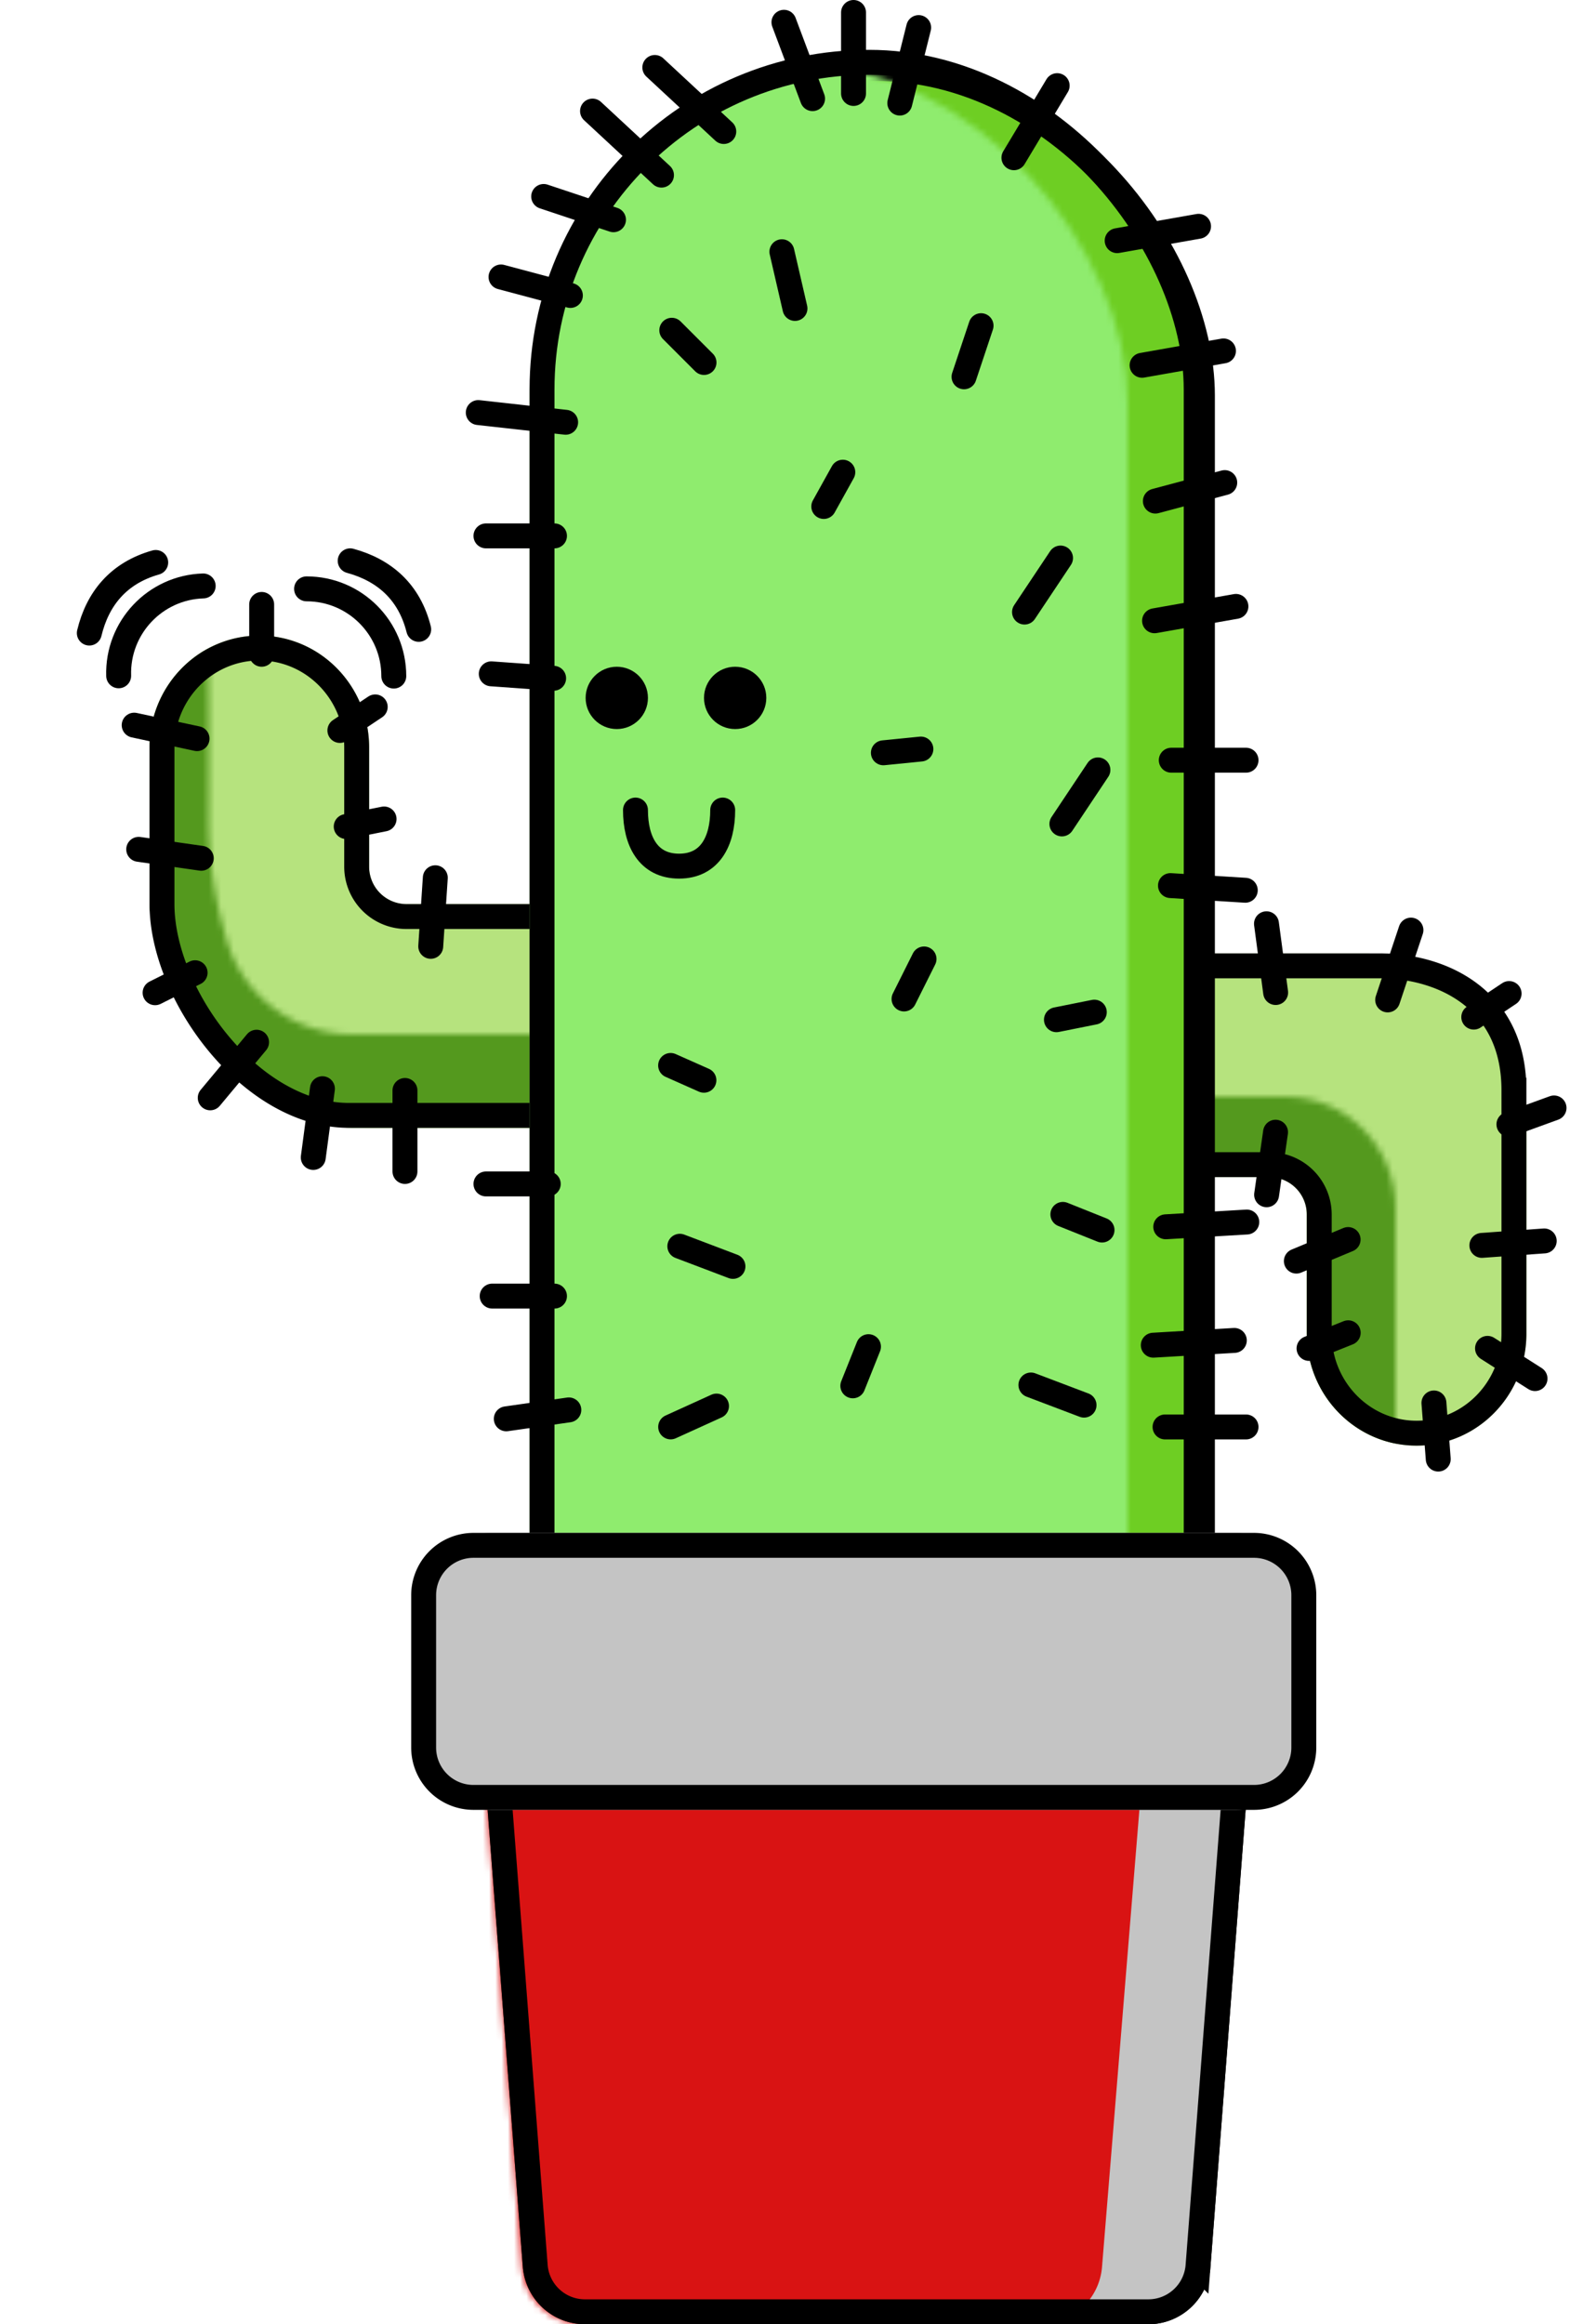 <svg class="cact-i cactus" viewBox="0 0 252 373" fill="none" xmlns="http://www.w3.org/2000/svg">
  <ellipse cx="138.638" cy="368.365" rx="52.15" ry="4.635" fill="#000"/>
  <path d="M219.375 153c9.734 0 25.625 15.039 25.625 24.955v36.09c0 9.916-7.891 17.955-17.625 17.955s-17.625-8.039-17.625-17.955v-19.136a6 6 0 0 0-6-6h-35.125c-9.734 0-17.625-8.038-17.625-17.954S158.891 153 168.625 153h50.75Z" fill="#B6E37E"/>
  <mask id="a" style="mask-type:alpha" maskUnits="userSpaceOnUse" x="130" y="176" width="94" height="79">
    <path d="M206.375 176c9.734 0 17.625 8.039 17.625 17.955v43.09c0 9.916-7.891 17.955-17.625 17.955s-17.625-8.039-17.625-17.955v-25.136h-41.125c-9.734 0-17.625-8.038-17.625-17.954S137.891 176 147.625 176h58.75Z" fill="#C4C4C4"/>
  </mask>
  <g mask="url(#a)">
    <path d="M227.375 153c9.734 0 17.625 8.039 17.625 17.955v43.09c0 9.916-7.891 17.955-17.625 17.955s-17.625-8.039-17.625-17.955v-25.136h-41.125c-9.734 0-17.625-8.038-17.625-17.954S158.891 153 168.625 153h58.75Z" fill="#54991E"/>
  </g>
  <path d="M243 174.955c0-7.148-2.745-12.05-6.701-15.21-4.02-3.211-9.452-4.745-14.924-4.745h-52.75C160.03 155 153 162.108 153 170.955c0 8.846 7.03 15.954 15.625 15.954h35.125a8 8 0 0 1 8 8v19.136c0 8.847 7.03 15.955 15.625 15.955 8.595 0 15.625-7.108 15.625-15.955v-39.09Z" stroke="#000" stroke-width="4"/>
  <path stroke="#000" stroke-width="4" stroke-linecap="round" d="m226.47 149.265-3.735 11.205"/>
  <path stroke="#000" stroke-width="4" stroke-linecap="round" d="m242.226 159.445-5.672 3.782"/>
  <path stroke="#000" stroke-width="4" stroke-linecap="round" d="m249.437 177.804-7.241 2.633"/>
  <path stroke="#000" stroke-width="4" stroke-linecap="round" d="m247.863 199.148-10.01.715"/>
  <path stroke="#000" stroke-width="4" stroke-linecap="round" d="m246.386 221.239-7.625-4.852"/>
  <path stroke="#000" stroke-width="4" stroke-linecap="round" d="m230.16 225.148.692 9.01"/>
  <path stroke="#000" stroke-width="4" stroke-linecap="round" d="m216.4 213.886-6.286 2.514"/>
  <path stroke="#000" stroke-width="4" stroke-linecap="round" d="m216.385 198.923-8.308 3.462"/>
  <path stroke="#000" stroke-width="4" stroke-linecap="round" d="m204.737 181.697-1.434 10.04"/>
  <path stroke="#000" stroke-width="4" stroke-linecap="round" d="m203.282 148.247 1.471 11.035"/>
  <path d="M59.25 181C49.516 181 24 155.007 24 145.091v-25.136C24 110.039 31.891 102 41.625 102s17.625 8.039 17.625 17.955v19.136a6 6 0 0 0 6 6h35.125c9.734 0 17.625 8.038 17.625 17.954S110.109 181 100.375 181H59.25Z" fill="#B6E37E"/>
  <mask id="b" style="mask-type:alpha" maskUnits="userSpaceOnUse" x="0" y="84" width="96" height="122">
    <path d="M17.625 206C7.891 206 0 197.351 0 186.682v-46.364C0 129.649 6.266 84 16 84c18.182 0 17.63 0 17.512 47.457a65.595 65.595 0 0 0 2.311 17.384l.458 1.681A21 21 0 0 0 56.542 166H89c9.734 0 5 10.013 5 20.682C94 197.351 86.11 206 76.375 206h-58.75Z" fill="#C4C4C4"/>
  </mask>
  <g mask="url(#b)">
    <path d="M56.5 181c-12 0-32.5-25.993-32.5-35.909v-25.136C24 110.039 31.891 102 41.625 102s17.625 8.039 17.625 17.955v25.136h41.125c9.734 0 17.625 8.038 17.625 17.954S110.109 181 100.375 181H56.5Z" fill="#54991E"/>
  </g>
  <path d="M26 145.091c0 7.151 3.508 15.69 9.161 22.469C40.818 174.344 48.306 179 56 179h44.375c8.595 0 15.625-7.108 15.625-15.955 0-8.846-7.03-15.954-15.625-15.954H65.25a8 8 0 0 1-8-8v-19.136c0-8.847-7.03-15.955-15.625-15.955C33.03 104 26 111.108 26 119.955v25.136Z" stroke="#000" stroke-width="4"/>
  <path stroke="#000" stroke-width="4" stroke-linecap="round" d="m69.871 140.863-.734 11.008"/>
  <path stroke="#000" stroke-width="4" stroke-linecap="round" d="m61.647 131.431-6.078 1.216"/>
  <path stroke="#000" stroke-width="4" stroke-linecap="round" d="m60.227 113.445-5.673 3.782"/>
  <path stroke="#000" stroke-width="4" stroke-linecap="round" d="M42 97v8"/>
  <path stroke="#000" stroke-width="4" stroke-linecap="round" d="m21.537 116.375 10.089 2.162"/>
  <path stroke="#000" stroke-width="4" stroke-linecap="round" d="m32.303 137.737-10.04-1.434"/>
  <path stroke="#000" stroke-width="4" stroke-linecap="round" d="m31.317 156.106-6.422 3.21"/>
  <path stroke="#000" stroke-width="4" stroke-linecap="round" d="m41.183 167.256-7.439 8.927"/>
  <path stroke="#000" stroke-width="4" stroke-linecap="round" d="m51.753 174.718-1.471 11.035"/>
  <path stroke="#000" stroke-width="4" stroke-linecap="round" d="M65 175v13"/>
  <rect x="88" y="11" width="105" height="346" rx="52.5" fill="#6ECE23" stroke="#000" stroke-width="4"/>
  <mask id="c" style="mask-type:alpha" maskUnits="userSpaceOnUse" x="72" y="10" width="109" height="350">
    <rect x="72" y="10" width="109" height="350" rx="54.5" fill="#3A911B"/>
  </mask>
  <g mask="url(#c)">
    <rect x="85" y="10" width="109" height="350" rx="54.5" fill="#8FEC6E"/>
  </g>
  <rect x="87" y="10" width="105" height="346" rx="52.5" stroke="#000" stroke-width="4"/>
  <path stroke="#000" stroke-width="4" stroke-linecap="round" d="m196.378 56.317-13.061 2.305"/>
  <path stroke="#000" stroke-width="4" stroke-linecap="round" d="m192.378 36.317-13.061 2.305"/>
  <path stroke="#000" stroke-width="4" stroke-linecap="round" d="m147.455 4.425-3.03 12.12"/>
  <path stroke="#000" stroke-width="4" stroke-linecap="round" d="M130.425 15.83 125.83 3.575"/>
  <path stroke="#000" stroke-width="4" stroke-linecap="round" d="M137 15V2"/>
  <path stroke="#000" stroke-width="4" stroke-linecap="round" d="M98.47 35.265 87.265 31.53"/>
  <path stroke="#000" stroke-width="4" stroke-linecap="round" d="m91.552 47.417-11.135-2.969"/>
  <path stroke="#000" stroke-width="4" stroke-linecap="round" d="m90.791 67.767-14.024-1.558"/>
  <path stroke="#000" stroke-width="4" stroke-linecap="round" d="M89 86H78"/>
  <path stroke="#000" stroke-width="4" stroke-linecap="round" d="M107.828 53 113 58.172"/>
  <path stroke="#000" stroke-width="4" stroke-linecap="round" d="m132.223 81.28 3.057-5.503"/>
  <path stroke="#000" stroke-width="4" stroke-linecap="round" d="m127.602 49.501-2.101-9.103"/>
  <path stroke="#000" stroke-width="4" stroke-linecap="round" d="m154.735 60.47 2.735-8.205"/>
  <path stroke="#000" stroke-width="4" stroke-linecap="round" d="m164.445 98.227 5.782-8.672"/>
  <path stroke="#000" stroke-width="4" stroke-linecap="round" d="m170.445 132.226 5.782-8.671"/>
  <path stroke="#000" stroke-width="4" stroke-linecap="round" d="m145.106 160.317 3.211-6.423"/>
  <path stroke="#000" stroke-width="4" stroke-linecap="round" d="m169.569 163.647 6.078-1.216"/>
  <path stroke="#000" stroke-width="4" stroke-linecap="round" d="m170.6 194.886 6.286 2.514"/>
  <path stroke="#000" stroke-width="4" stroke-linecap="round" d="m107.64 170.985 5.345 2.375"/>
  <path stroke="#000" stroke-width="4" stroke-linecap="round" d="m115.007 225.648-7.359 3.345"/>
  <path d="M165.47 222.265 174 225.5" stroke="#000" stroke-width="4" stroke-linecap="round"/>
  <path d="m109.118 200 8.529 3.235" stroke="#000" stroke-width="4" stroke-linecap="round"/>
  <path stroke="#000" stroke-width="4" stroke-linecap="round" d="m141.791 120.811 6.02-.602"/>
  <path stroke="#000" stroke-width="4" stroke-linecap="round" d="m136.886 222.4 2.514-6.286"/>
  <path stroke="#000" stroke-width="4" stroke-linecap="round" d="m196.583 77.448-11.135 2.969"/>
  <path stroke="#000" stroke-width="4" stroke-linecap="round" d="m88.863 108.852-10.011-.715"/>
  <path stroke="#000" stroke-width="4" stroke-linecap="round" d="m199.879 142.871-12.008-.75"/>
  <path stroke="#000" stroke-width="4" stroke-linecap="round" d="M89 208H79"/>
  <path stroke="#000" stroke-width="4" stroke-linecap="round" d="M88 190H78"/>
  <path stroke="#000" stroke-width="4" stroke-linecap="round" d="m91.303 226.263-10.04 1.434"/>
  <path stroke="#000" stroke-width="4" stroke-linecap="round" d="m116.174 21.105-11.069-10.279"/>
  <path stroke="#000" stroke-width="4" stroke-linecap="round" d="M106.174 28.105 95.105 17.826"/>
  <path stroke="#000" stroke-width="4" stroke-linecap="round" d="m169.686 13.744-6.942 11.57"/>
  <path stroke="#000" stroke-width="4" stroke-linecap="round" d="m198.378 97.317-13.061 2.305"/>
  <path stroke="#000" stroke-width="4" stroke-linecap="round" d="M200 122h-12"/>
  <path stroke="#000" stroke-width="4" stroke-linecap="round" d="m198.121 215.114-13.007.765"/>
  <path stroke="#000" stroke-width="4" stroke-linecap="round" d="m200.121 196.114-13.007.765"/>
  <path d="M200 229h-13" stroke="#000" stroke-width="4" stroke-linecap="round"/>
  <circle cx="99" cy="112" r="5" fill="#000"/>
  <circle cx="118" cy="112" r="5" fill="#000"/>
  <path d="M116 130c0 4.971-2.029 9-7 9s-7-4.029-7-9" stroke="#000" stroke-width="4" stroke-linecap="round"/>
  <path d="M87.043 265.143h104.12c5.243 0 9.376 4.463 8.973 9.691l-6.841 88.857a9 9 0 0 1-8.973 8.309H93.885a9 9 0 0 1-8.974-8.309l-6.841-88.857c-.403-5.228 3.73-9.691 8.973-9.691Z" fill="#C4C4C4" stroke="#000" stroke-width="2"/>
  <mask id="d" style="mask-type:alpha" maskUnits="userSpaceOnUse" x="77" y="264" width="122" height="109">
    <path d="M77.053 274.894c-.437-5.803 4.153-10.751 9.972-10.751h101.363c5.818 0 10.408 4.948 9.971 10.751l-6.689 88.857a10 10 0 0 1-9.972 9.249H93.714a10 10 0 0 1-9.971-9.249l-6.69-88.857Z" fill="#C4C4C4"/>
  </mask>
  <g mask="url(#d)">
    <path d="M52.884 275.355c-.476-5.825 4.123-10.815 9.967-10.815h111.298c5.844 0 10.443 4.99 9.967 10.815l-7.232 88.46a10 10 0 0 1-9.966 9.185H70.083a10 10 0 0 1-9.967-9.185l-7.232-88.46Z" fill="#D91313"/>
  </g>
  <path d="M87.043 266.143h104.12c4.66 0 8.334 3.967 7.976 8.614l-6.841 88.857a8 8 0 0 1-7.976 7.386H93.885a8 8 0 0 1-7.977-7.386l-6.841-88.857c-.358-4.647 3.316-8.614 7.976-8.614Z" stroke="#000" stroke-width="4"/>
  <path d="M68.794 256c0-5.523 4.477-10 10-10H198.48c5.523 0 10 4.477 10 10v24.45c0 5.523-4.477 10-10 10H78.794c-5.523 0-10-4.477-10-10V256Z" fill="#C4C4C4"/>
  <mask id="e" style="mask-type:alpha" maskUnits="userSpaceOnUse" x="68" transform="translate(20 0)" y="346" width="17" height="45">
    <path d="M68.794 256c0-5.523 4.477-10 10-10H205c5.523 0 10 4.477 10 10v24.45c" fill="#E56565"/>
  </mask>
  <g mask="url(#e)">
    <rect x="5" y="246" width="196" height="44.496" rx="10" fill="#E56565"/>
  </g>
  <path d="M76 248h125.275a8 8 0 0 1 8 8v24.45a8 8 0 0 1-8 8H76a8 8 0 0 1-8-8V256a8 8 0 0 1 8-8Z" stroke="#000" stroke-width="4"/>
  <path d="M63.207 108.5c0-7.732-6.268-14-14-14" stroke="#000" stroke-width="4" stroke-linecap="round" stroke-linejoin="round"/>
  <path d="M32.614 94.034c-7.729.236-13.803 6.693-13.567 14.421" stroke="#000" stroke-width="4" stroke-linecap="round" stroke-linejoin="round"/>
  <path d="M67.207 101c-1.5-6-5.5-9.5-11-11" stroke="#000" stroke-width="4" stroke-linecap="round" stroke-linejoin="round"/>
  <path d="M24.995 90.265c-5.951 1.683-9.328 5.788-10.66 11.331" stroke="#000" stroke-width="4" stroke-linecap="round" stroke-linejoin="round"/>
</svg>